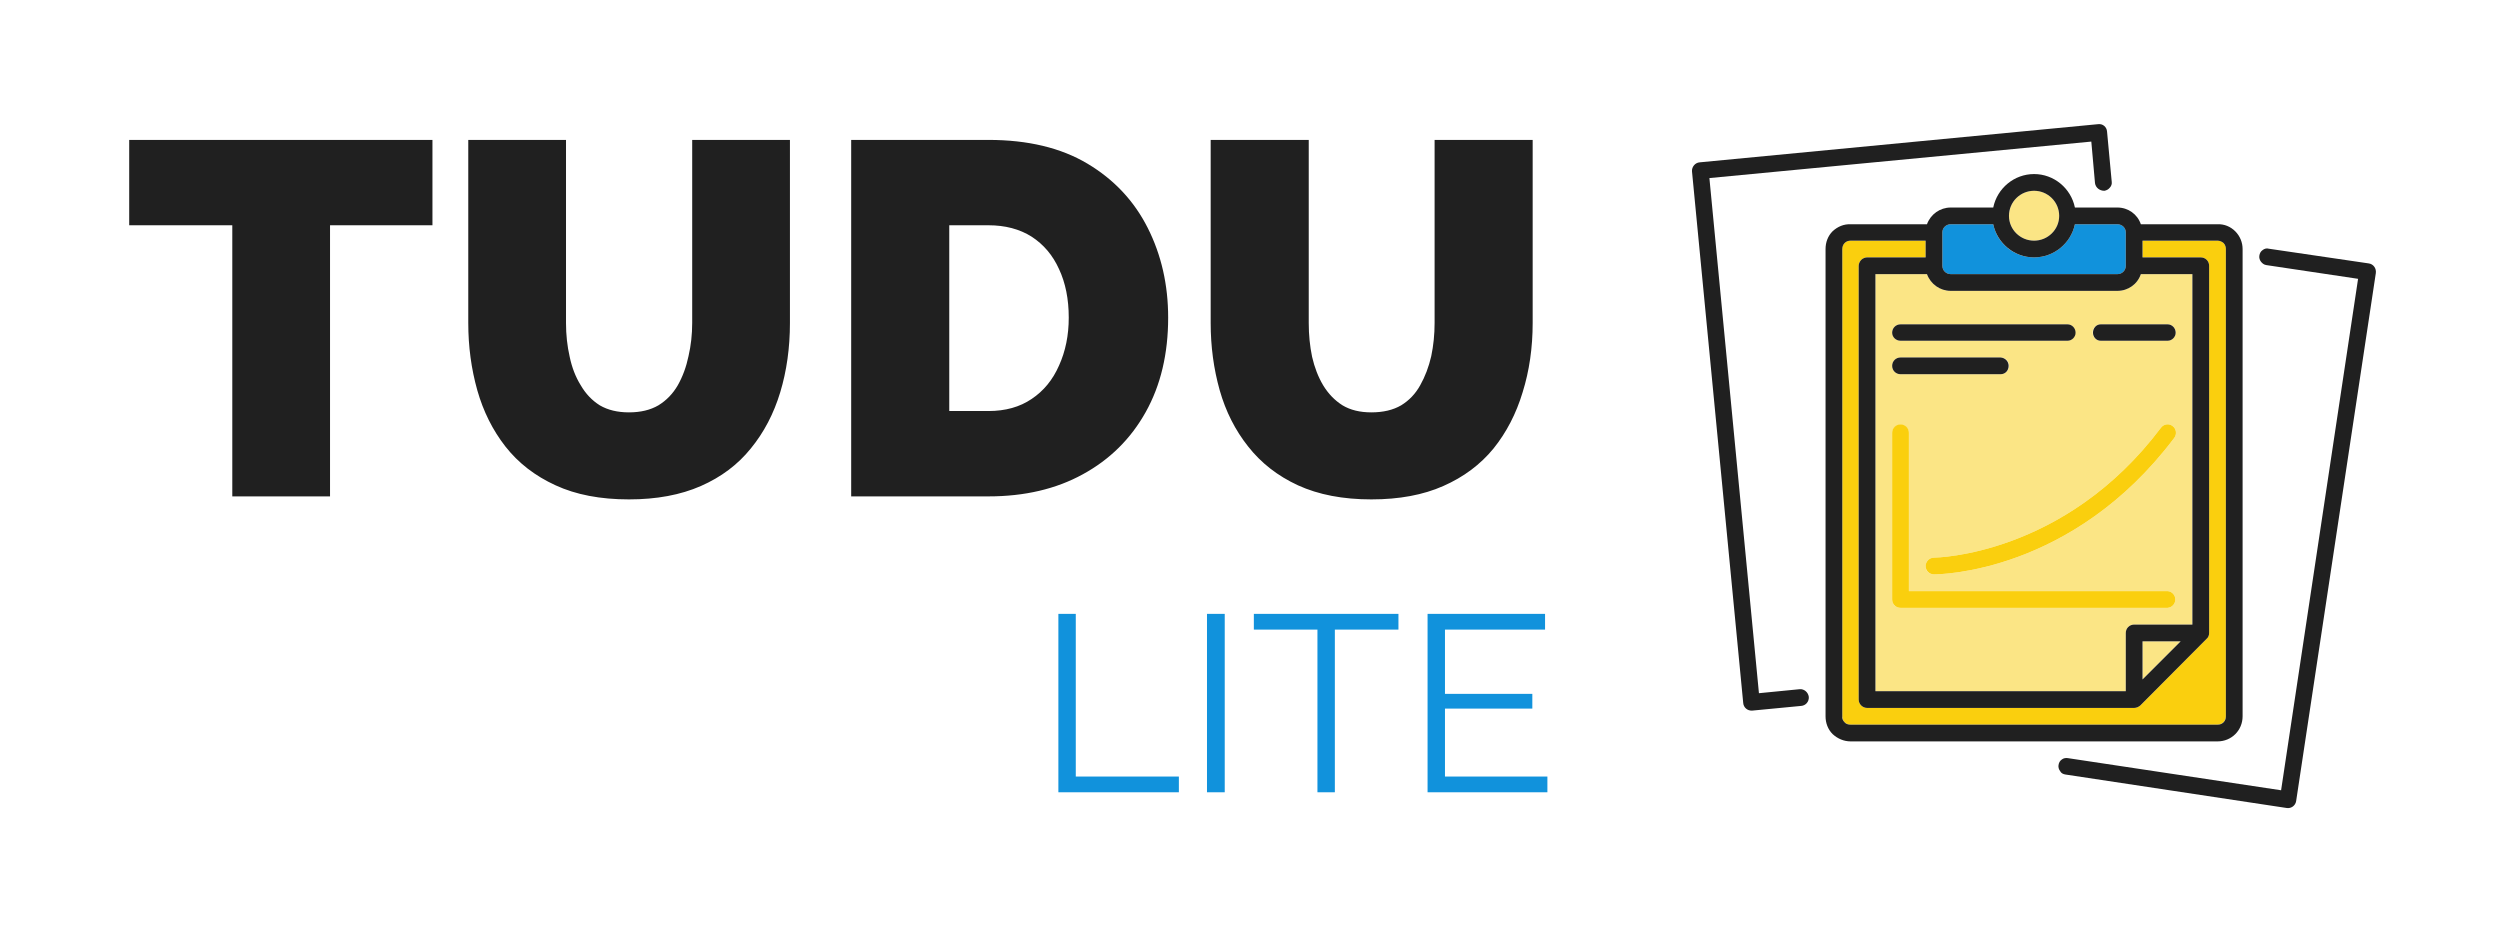 <svg xmlns="http://www.w3.org/2000/svg" version="1.1" xmlns:xlink="http://www.w3.org/1999/xlink" xmlns:svgjs="http://svgjs.dev/svgjs" viewBox="0 0 7.469 2.785"><g transform="matrix(1,0,0,1,0.371,0.418)"><g><path d=" M 0.921 0.255 L 0.615 0.255 L 0.615 1.065 L 0.323 1.065 L 0.323 0.255 L 0.015 0.255 L 0.015 -2.220446049250313e-16 L 0.921 -2.220446049250313e-16 L 0.921 0.255 M 1.508 1.074 Q 1.38 1.074 1.289 1.032 Q 1.197 0.99 1.139 0.916 Q 1.082 0.843 1.055 0.748 Q 1.028 0.652 1.028 0.547 L 1.028 -2.220446049250313e-16 L 1.32 -2.220446049250313e-16 L 1.32 0.547 Q 1.32 0.6 1.331 0.648 Q 1.341 0.696 1.364 0.733 Q 1.386 0.771 1.421 0.793 Q 1.457 0.814 1.508 0.814 Q 1.56 0.814 1.596 0.793 Q 1.632 0.771 1.654 0.733 Q 1.676 0.694 1.686 0.646 Q 1.697 0.598 1.697 0.547 L 1.697 -2.220446049250313e-16 L 1.989 -2.220446049250313e-16 L 1.989 0.547 Q 1.989 0.658 1.96 0.754 Q 1.931 0.85 1.872 0.922 Q 1.814 0.994 1.723 1.034 Q 1.632 1.074 1.508 1.074 M 2.172 1.065 L 2.172 -2.220446049250313e-16 L 2.582 -2.220446049250313e-16 Q 2.759 -2.220446049250313e-16 2.878 0.071 Q 2.997 0.142 3.058 0.263 Q 3.119 0.384 3.119 0.531 Q 3.119 0.693 3.052 0.813 Q 2.985 0.933 2.864 0.999 Q 2.744 1.065 2.582 1.065 L 2.172 1.065 M 2.822 0.531 Q 2.822 0.448 2.793 0.386 Q 2.765 0.324 2.711 0.289 Q 2.657 0.255 2.582 0.255 L 2.465 0.255 L 2.465 0.81 L 2.582 0.81 Q 2.658 0.81 2.711 0.774 Q 2.765 0.738 2.793 0.674 Q 2.822 0.61 2.822 0.531 M 3.726 1.074 Q 3.599 1.074 3.507 1.032 Q 3.416 0.99 3.358 0.916 Q 3.3 0.843 3.273 0.748 Q 3.246 0.652 3.246 0.547 L 3.246 -2.220446049250313e-16 L 3.539 -2.220446049250313e-16 L 3.539 0.547 Q 3.539 0.6 3.549 0.648 Q 3.56 0.696 3.582 0.733 Q 3.605 0.771 3.64 0.793 Q 3.675 0.814 3.726 0.814 Q 3.779 0.814 3.815 0.793 Q 3.851 0.771 3.872 0.733 Q 3.894 0.694 3.905 0.646 Q 3.915 0.598 3.915 0.547 L 3.915 -2.220446049250313e-16 L 4.208 -2.220446049250313e-16 L 4.208 0.547 Q 4.208 0.658 4.178 0.754 Q 4.149 0.85 4.091 0.922 Q 4.032 0.994 3.941 1.034 Q 3.851 1.074 3.726 1.074" fill="#202020" fill-rule="nonzero"></path></g><g><path d=" M 2.791 1.949 L 2.791 1.416 L 2.843 1.416 L 2.843 1.902 L 3.151 1.902 L 3.151 1.949 L 2.791 1.949 M 3.235 1.949 L 3.235 1.416 L 3.288 1.416 L 3.288 1.949 L 3.235 1.949 M 3.807 1.463 L 3.617 1.463 L 3.617 1.949 L 3.565 1.949 L 3.565 1.463 L 3.375 1.463 L 3.375 1.416 L 3.807 1.416 L 3.807 1.463 M 4.252 1.902 L 4.252 1.949 L 3.894 1.949 L 3.894 1.416 L 4.245 1.416 L 4.245 1.463 L 3.946 1.463 L 3.946 1.655 L 4.207 1.655 L 4.207 1.699 L 3.946 1.699 L 3.946 1.902 L 4.252 1.902" fill="#1192dc" fill-rule="nonzero"></path></g><g clip-path="url(#SvgjsClipPath1001)"><g clip-path="url(#a440de234-f493-41ca-9cba-20e6296ccbf0bab32a90-b275-413e-955b-c346be0186d9)"><path d=" M 6.254 0.301 L 6.03 0.301 L 6.03 0.351 L 6.204 0.351 C 6.218 0.351 6.229 0.362 6.229 0.376 L 6.229 1.473 C 6.229 1.479 6.227 1.486 6.222 1.49 L 6.023 1.69 C 6.018 1.694 6.012 1.697 6.005 1.697 L 5.207 1.697 C 5.194 1.697 5.182 1.686 5.182 1.672 L 5.182 0.376 C 5.182 0.37 5.185 0.363 5.19 0.358 C 5.194 0.354 5.201 0.351 5.207 0.351 L 5.382 0.351 L 5.382 0.301 L 5.158 0.301 C 5.151 0.301 5.144 0.304 5.14 0.308 C 5.135 0.313 5.132 0.32 5.133 0.326 L 5.133 1.722 C 5.133 1.736 5.143 1.747 5.158 1.747 L 6.254 1.747 C 6.268 1.747 6.279 1.736 6.279 1.722 L 6.279 0.326 C 6.279 0.32 6.277 0.313 6.272 0.308 C 6.267 0.304 6.261 0.301 6.254 0.301" fill="#facf0e" transform="matrix(1,0,0,1,0,0)" fill-rule="nonzero"></path></g><g clip-path="url(#a440de234-f493-41ca-9cba-20e6296ccbf0bab32a90-b275-413e-955b-c346be0186d9)"><path d=" M 5.706 0.301 C 5.747 0.301 5.781 0.268 5.781 0.227 C 5.781 0.185 5.747 0.152 5.706 0.152 C 5.665 0.152 5.631 0.185 5.631 0.227 C 5.631 0.268 5.665 0.301 5.706 0.301" fill="#fbe585" transform="matrix(1,0,0,1,0,0)" fill-rule="nonzero"></path></g><g clip-path="url(#a440de234-f493-41ca-9cba-20e6296ccbf0bab32a90-b275-413e-955b-c346be0186d9)"><path d=" M 5.232 1.647 L 5.98 1.647 L 5.98 1.473 C 5.98 1.459 5.991 1.448 6.005 1.448 L 6.179 1.448 L 6.179 0.401 L 6.025 0.401 C 6.015 0.431 5.987 0.451 5.955 0.451 L 5.457 0.451 C 5.425 0.451 5.397 0.431 5.386 0.401 L 5.232 0.401 Z M 5.905 0.551 L 6.105 0.551 C 6.118 0.551 6.129 0.562 6.129 0.575 C 6.129 0.589 6.118 0.6 6.105 0.6 L 5.905 0.6 C 5.892 0.6 5.881 0.589 5.881 0.575 C 5.881 0.562 5.892 0.551 5.905 0.551 M 6.125 0.89 C 5.821 1.294 5.424 1.298 5.407 1.298 C 5.398 1.298 5.39 1.294 5.385 1.286 C 5.381 1.278 5.381 1.269 5.385 1.261 C 5.39 1.253 5.398 1.248 5.407 1.248 C 5.411 1.248 5.797 1.243 6.085 0.86 C 6.093 0.849 6.109 0.846 6.12 0.855 C 6.131 0.863 6.133 0.879 6.125 0.89 M 5.307 0.551 L 5.805 0.551 C 5.819 0.551 5.829 0.562 5.829 0.575 C 5.829 0.589 5.819 0.6 5.805 0.6 L 5.307 0.6 C 5.293 0.6 5.282 0.589 5.282 0.575 C 5.282 0.562 5.293 0.551 5.307 0.551 M 5.307 0.65 L 5.606 0.65 C 5.62 0.65 5.631 0.661 5.631 0.675 C 5.631 0.689 5.62 0.7 5.606 0.7 L 5.307 0.7 C 5.293 0.7 5.282 0.689 5.282 0.675 C 5.282 0.661 5.293 0.65 5.307 0.65 M 5.282 0.875 C 5.283 0.861 5.294 0.851 5.307 0.851 C 5.32 0.851 5.331 0.861 5.332 0.875 L 5.332 1.348 L 6.105 1.348 C 6.118 1.349 6.128 1.36 6.128 1.373 C 6.128 1.386 6.118 1.397 6.105 1.398 L 5.307 1.398 C 5.3 1.398 5.294 1.395 5.289 1.391 C 5.285 1.386 5.282 1.38 5.282 1.373 Z" fill="#fbe585" transform="matrix(1,0,0,1,0,0)" fill-rule="nonzero"></path></g><g clip-path="url(#a440de234-f493-41ca-9cba-20e6296ccbf0bab32a90-b275-413e-955b-c346be0186d9)"><path d=" M 5.457 0.401 L 5.955 0.401 C 5.969 0.401 5.98 0.39 5.98 0.376 L 5.98 0.276 C 5.98 0.263 5.969 0.252 5.955 0.252 L 5.828 0.252 C 5.816 0.309 5.765 0.351 5.706 0.351 C 5.647 0.351 5.596 0.31 5.584 0.252 L 5.457 0.252 C 5.443 0.252 5.432 0.263 5.432 0.276 L 5.432 0.376 C 5.432 0.39 5.443 0.401 5.457 0.401" fill="#1192dc" transform="matrix(1,0,0,1,0,0)" fill-rule="nonzero"></path></g><g clip-path="url(#SvgjsClipPath1000bab32a90-b275-413e-955b-c346be0186d9)"><path d=" M 6.144 1.498 L 6.03 1.498 L 6.03 1.612 Z" fill="#fbe585" transform="matrix(1,0,0,1,0,0)" fill-rule="nonzero"></path></g><g clip-path="url(#b440de234-f493-41ca-9cba-20e6296ccbf0bab32a90-b275-413e-955b-c346be0186d9)"><path d=" M 5.807 1.847 C 5.801 1.846 5.794 1.847 5.789 1.851 C 5.783 1.855 5.78 1.861 5.779 1.868 C 5.778 1.874 5.78 1.881 5.784 1.886 C 5.787 1.892 5.793 1.895 5.8 1.896 L 6.461 1.996 C 6.474 1.998 6.487 1.989 6.489 1.975 L 6.727 0.398 C 6.729 0.384 6.72 0.371 6.706 0.369 L 6.407 0.325 C 6.401 0.323 6.394 0.325 6.389 0.329 C 6.383 0.333 6.38 0.339 6.379 0.346 C 6.378 0.352 6.38 0.359 6.384 0.364 C 6.388 0.369 6.393 0.373 6.4 0.374 L 6.674 0.415 L 6.444 1.943 Z" fill="#202020" transform="matrix(1,0,0,1,0,0)" fill-rule="nonzero"></path></g><g clip-path="url(#b440de234-f493-41ca-9cba-20e6296ccbf0bab32a90-b275-413e-955b-c346be0186d9)"><path d=" M 5.897 -0.047 L 4.707 0.067 C 4.693 0.068 4.683 0.081 4.684 0.094 L 4.837 1.682 C 4.838 1.696 4.85 1.706 4.864 1.705 L 5.01 1.691 C 5.024 1.69 5.034 1.678 5.033 1.664 C 5.031 1.65 5.019 1.64 5.006 1.641 L 4.884 1.653 L 4.736 0.114 L 5.877 0.005 L 5.888 0.129 C 5.89 0.143 5.902 0.152 5.916 0.152 C 5.922 0.151 5.928 0.148 5.932 0.143 C 5.937 0.138 5.939 0.131 5.938 0.125 L 5.924 -0.025 C 5.923 -0.039 5.911 -0.049 5.897 -0.047" fill="#202020" transform="matrix(1,0,0,1,0,0)" fill-rule="nonzero"></path></g><g clip-path="url(#b440de234-f493-41ca-9cba-20e6296ccbf0bab32a90-b275-413e-955b-c346be0186d9)"><path d=" M 6.254 0.252 L 6.025 0.252 C 6.015 0.222 5.987 0.202 5.955 0.202 L 5.828 0.202 C 5.816 0.144 5.765 0.102 5.706 0.102 C 5.647 0.102 5.596 0.144 5.584 0.202 L 5.457 0.202 C 5.425 0.202 5.397 0.222 5.386 0.252 L 5.158 0.252 C 5.138 0.251 5.119 0.259 5.104 0.273 C 5.09 0.287 5.083 0.306 5.083 0.326 L 5.083 1.722 C 5.083 1.742 5.09 1.761 5.104 1.775 C 5.119 1.789 5.138 1.797 5.158 1.797 L 6.254 1.797 C 6.296 1.797 6.329 1.764 6.329 1.722 L 6.329 0.326 C 6.329 0.306 6.321 0.287 6.307 0.273 C 6.293 0.259 6.274 0.251 6.254 0.252 M 5.706 0.152 C 5.747 0.152 5.781 0.185 5.781 0.227 C 5.781 0.268 5.747 0.301 5.706 0.301 C 5.665 0.301 5.631 0.268 5.631 0.227 C 5.631 0.185 5.665 0.152 5.706 0.152 M 5.432 0.276 C 5.432 0.263 5.443 0.252 5.457 0.252 L 5.584 0.252 C 5.596 0.309 5.647 0.351 5.706 0.351 C 5.765 0.351 5.816 0.309 5.828 0.252 L 5.955 0.252 C 5.969 0.252 5.98 0.263 5.98 0.276 L 5.98 0.376 C 5.98 0.39 5.969 0.401 5.955 0.401 L 5.457 0.401 C 5.443 0.401 5.432 0.39 5.432 0.376 Z M 5.457 0.451 L 5.955 0.451 C 5.987 0.451 6.015 0.431 6.025 0.401 L 6.179 0.401 L 6.179 1.448 L 6.005 1.448 C 5.991 1.448 5.98 1.459 5.98 1.473 L 5.98 1.647 L 5.232 1.647 L 5.232 0.401 L 5.386 0.401 C 5.397 0.431 5.425 0.451 5.457 0.451 M 6.144 1.498 L 6.03 1.612 L 6.03 1.498 Z M 6.279 1.722 C 6.279 1.729 6.277 1.735 6.272 1.74 C 6.267 1.745 6.261 1.747 6.254 1.747 L 5.158 1.747 C 5.151 1.747 5.144 1.745 5.14 1.74 C 5.135 1.735 5.132 1.729 5.133 1.722 L 5.133 0.326 C 5.133 0.312 5.143 0.301 5.158 0.301 L 5.382 0.301 L 5.382 0.351 L 5.207 0.351 C 5.201 0.351 5.194 0.354 5.19 0.358 C 5.185 0.363 5.182 0.37 5.182 0.376 L 5.182 1.672 C 5.182 1.686 5.194 1.697 5.207 1.697 L 6.005 1.697 C 6.012 1.697 6.018 1.694 6.023 1.69 L 6.222 1.49 C 6.227 1.486 6.229 1.479 6.229 1.473 L 6.229 0.376 C 6.229 0.362 6.218 0.351 6.204 0.351 L 6.03 0.351 L 6.03 0.301 L 6.254 0.301 C 6.261 0.301 6.267 0.304 6.272 0.308 C 6.277 0.313 6.279 0.32 6.279 0.326 Z" fill="#202020" transform="matrix(1,0,0,1,0,0)" fill-rule="nonzero"></path></g><g clip-path="url(#b440de234-f493-41ca-9cba-20e6296ccbf0bab32a90-b275-413e-955b-c346be0186d9)"><path d=" M 5.307 0.6 L 5.806 0.6 C 5.819 0.6 5.83 0.589 5.83 0.576 C 5.83 0.562 5.819 0.551 5.806 0.551 L 5.307 0.551 C 5.293 0.551 5.282 0.562 5.282 0.576 C 5.282 0.589 5.293 0.6 5.307 0.6" fill="#202020" transform="matrix(1,0,0,1,0,0)" fill-rule="nonzero"></path></g><g clip-path="url(#b440de234-f493-41ca-9cba-20e6296ccbf0bab32a90-b275-413e-955b-c346be0186d9)"><path d=" M 5.905 0.6 L 6.105 0.6 C 6.118 0.6 6.129 0.589 6.129 0.576 C 6.129 0.562 6.118 0.551 6.105 0.551 L 5.905 0.551 C 5.892 0.551 5.882 0.562 5.882 0.576 C 5.882 0.589 5.892 0.6 5.905 0.6" fill="#202020" transform="matrix(1,0,0,1,0,0)" fill-rule="nonzero"></path></g><g clip-path="url(#b440de234-f493-41ca-9cba-20e6296ccbf0bab32a90-b275-413e-955b-c346be0186d9)"><path d=" M 5.307 0.7 L 5.606 0.7 C 5.62 0.7 5.63 0.689 5.63 0.675 C 5.63 0.662 5.62 0.651 5.606 0.65 L 5.307 0.65 C 5.293 0.65 5.282 0.661 5.282 0.675 C 5.282 0.689 5.293 0.7 5.307 0.7" fill="#202020" transform="matrix(1,0,0,1,0,0)" fill-rule="nonzero"></path></g><g clip-path="url(#b440de234-f493-41ca-9cba-20e6296ccbf0bab32a90-b275-413e-955b-c346be0186d9)"><path d=" M 5.307 1.398 L 6.105 1.398 C 6.118 1.397 6.128 1.386 6.128 1.373 C 6.128 1.36 6.118 1.349 6.105 1.348 L 5.332 1.348 L 5.332 0.875 C 5.332 0.861 5.321 0.85 5.307 0.85 C 5.293 0.85 5.282 0.861 5.282 0.875 L 5.282 1.373 C 5.282 1.387 5.293 1.398 5.307 1.398" fill="#facf0e" transform="matrix(1,0,0,1,0,0)" fill-rule="nonzero"></path></g><g clip-path="url(#b440de234-f493-41ca-9cba-20e6296ccbf0bab32a90-b275-413e-955b-c346be0186d9)"><path d=" M 6.085 0.86 C 5.797 1.243 5.411 1.248 5.407 1.248 C 5.393 1.248 5.382 1.26 5.382 1.273 C 5.382 1.287 5.393 1.298 5.407 1.298 C 5.424 1.298 5.821 1.294 6.125 0.89 C 6.133 0.879 6.131 0.863 6.12 0.855 C 6.109 0.846 6.093 0.849 6.085 0.86" fill="#facf0e" transform="matrix(1,0,0,1,0,0)" fill-rule="nonzero"></path></g></g></g><defs><clipPath id="SvgjsClipPath1001"><path d=" M 4.684 -0.048 h 2.044 v 2.044 h -2.044 Z"></path></clipPath><clipPath id="a440de234-f493-41ca-9cba-20e6296ccbf0bab32a90-b275-413e-955b-c346be0186d9"><path d=" M 4.684 1.996 L 6.728 1.996 L 6.728 -0.048 L 4.684 -0.048 Z"></path></clipPath><clipPath id="SvgjsClipPath1000bab32a90-b275-413e-955b-c346be0186d9"><path d=" M 4.684 -0.048 L 6.728 -0.048 L 6.728 1.996 L 4.684 1.996 Z"></path></clipPath><clipPath id="b440de234-f493-41ca-9cba-20e6296ccbf0bab32a90-b275-413e-955b-c346be0186d9"><path d=" M 4.684 1.996 L 6.728 1.996 L 6.728 -0.048 L 4.684 -0.048 Z"></path></clipPath></defs></svg>